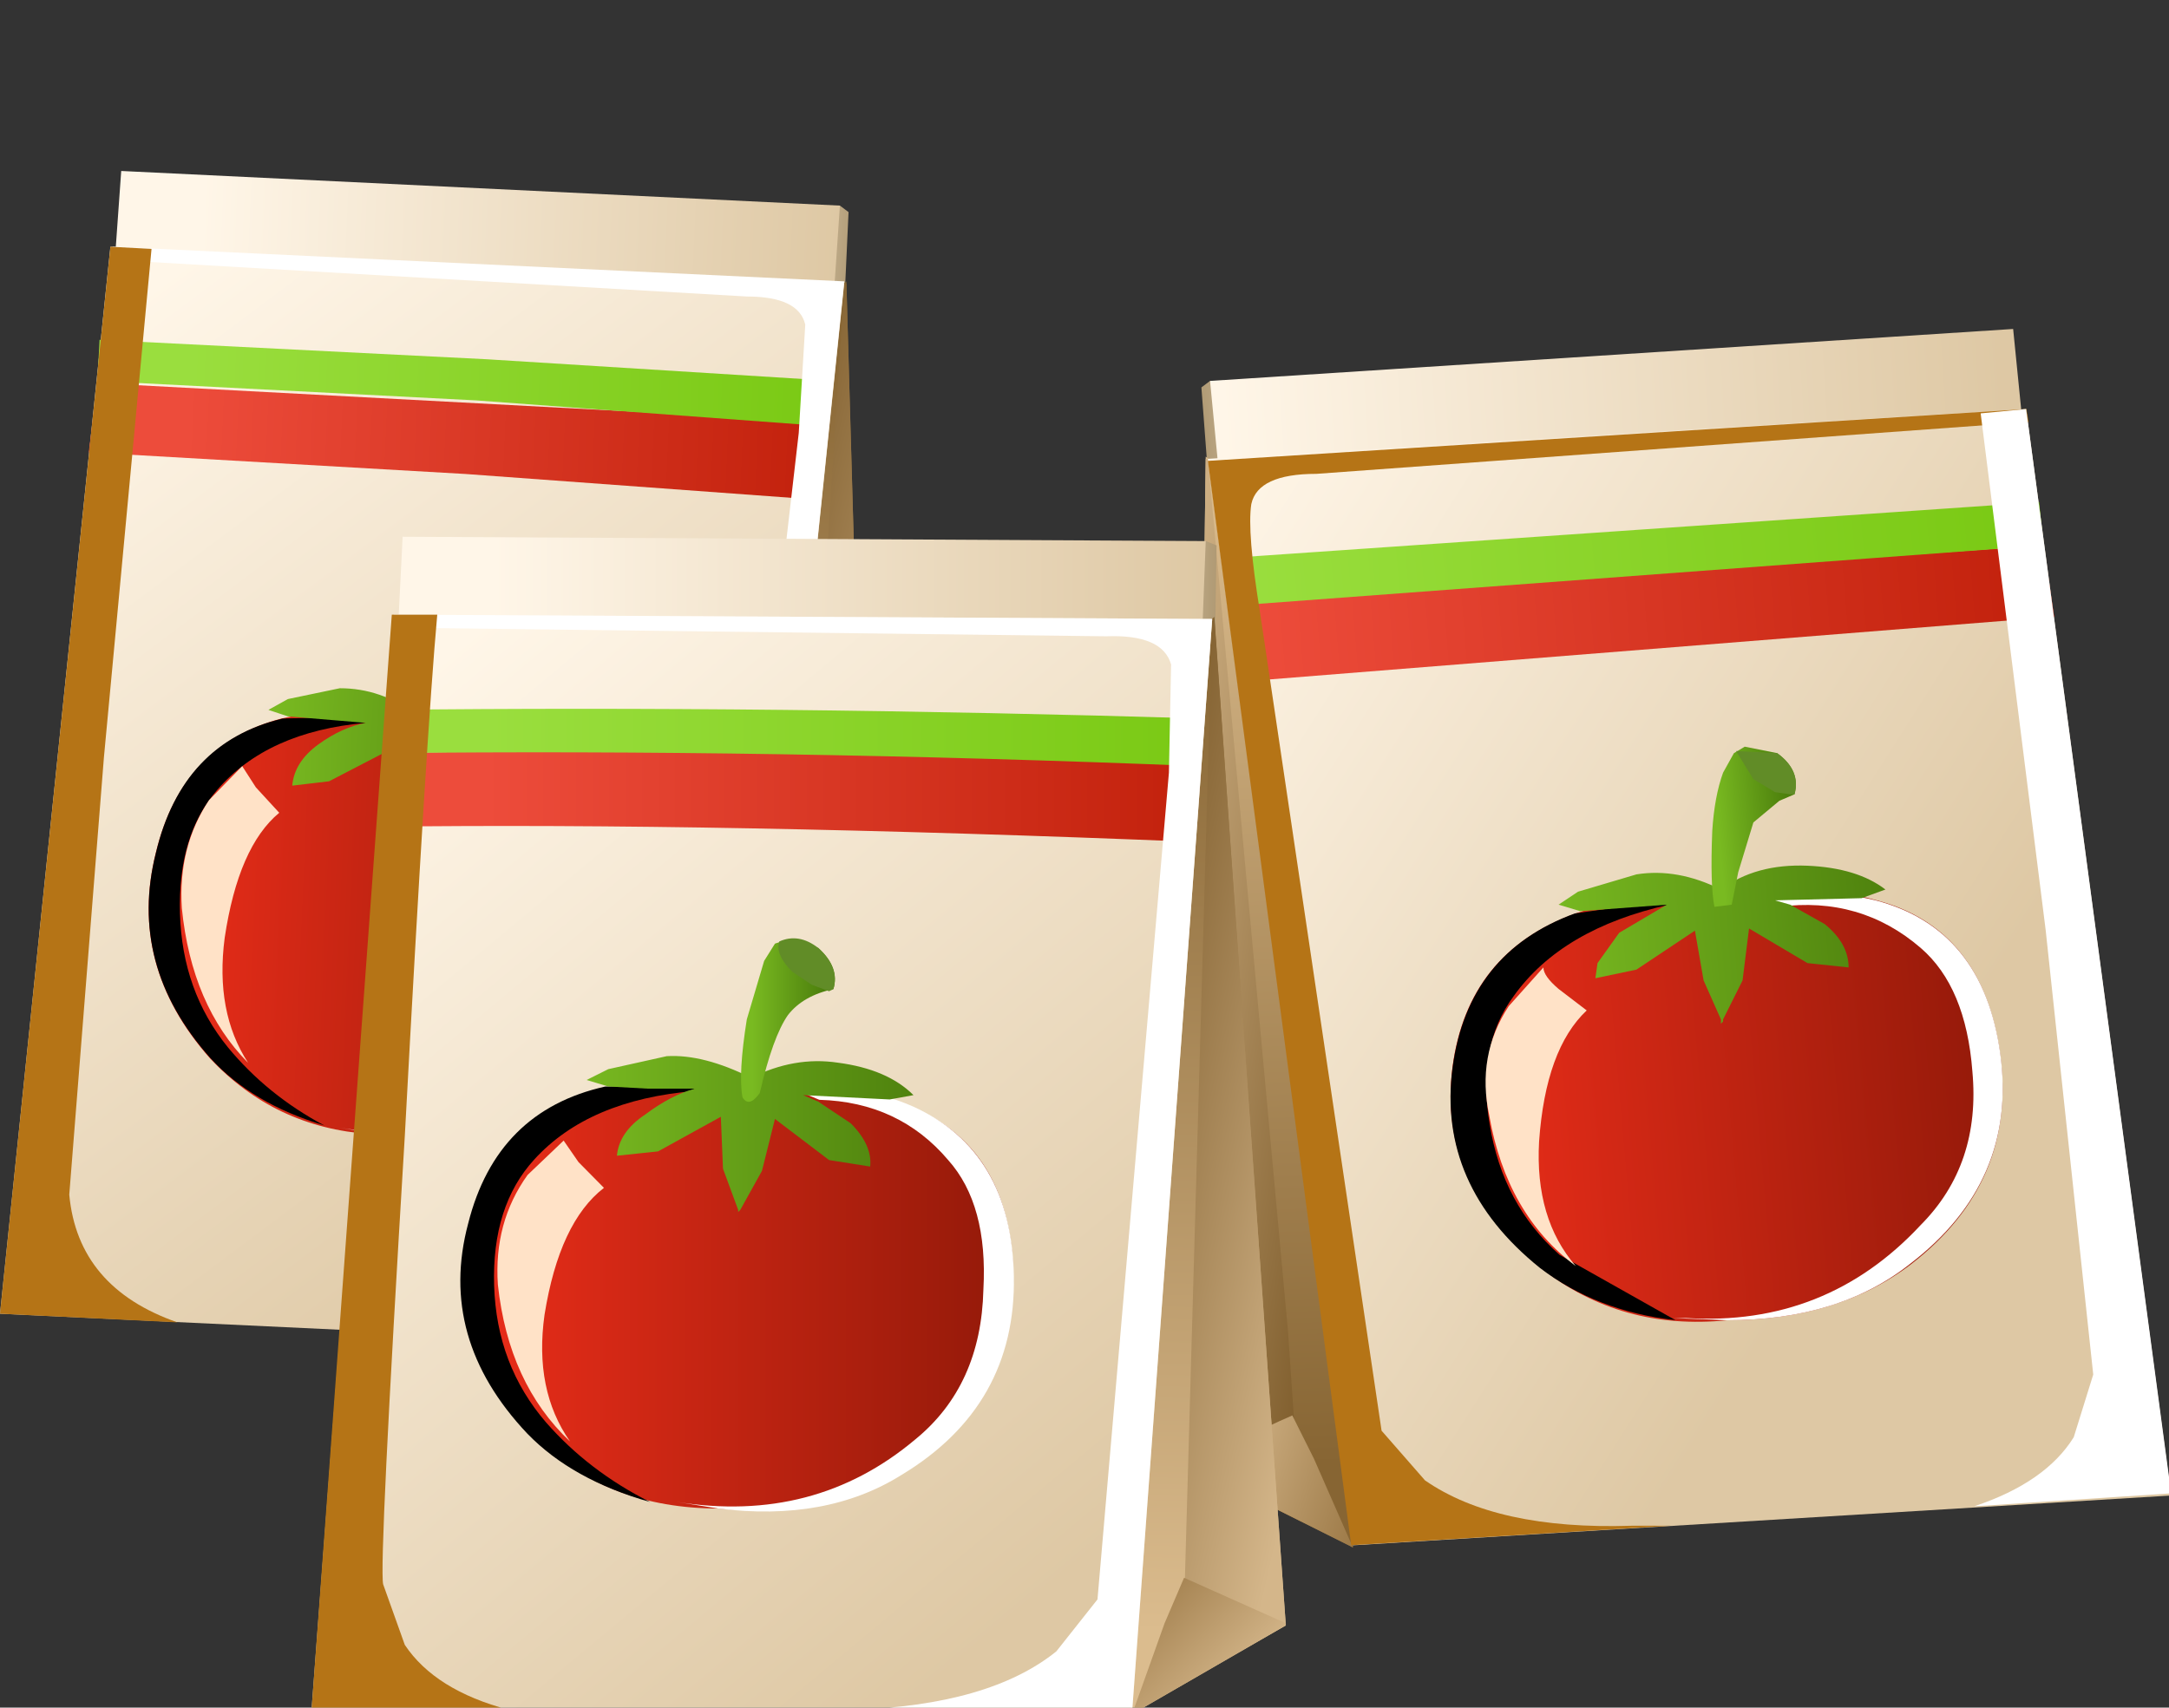 <?xml version="1.0" encoding="UTF-8" standalone="no"?>
<svg xmlns:xlink="http://www.w3.org/1999/xlink" height="39.45px" width="50.1px" xmlns="http://www.w3.org/2000/svg">
  <rect width="100%" height="100%" fill="#333333" stroke="none"/>
  <g transform="matrix(1.0, 0.0, 0.0, 1.0, 0.0, 0.0)">
    <use height="27.25" transform="matrix(1.0, 0.0, 0.0, 1.0, 0.0, 3.95)" width="20.2" xlink:href="#shape0"/>
    <use height="25.45" transform="matrix(1.0, 0.0, 0.0, 1.0, 2.55, 5.7)" width="16.95" xlink:href="#sprite0"/>
    <use height="24.85" transform="matrix(1.0, 0.0, 0.0, 1.0, 0.0, 5.7)" width="4.1" xlink:href="#sprite1"/>
    <use height="9.8" transform="matrix(1.0, 0.0, 0.0, 1.0, 3.45, 16.45)" width="11.4" xlink:href="#shape3"/>
    <use height="9.5" transform="matrix(1.0, 0.0, 0.0, 1.0, 3.45, 16.5)" width="5.0" xlink:href="#sprite2"/>
    <use height="9.45" transform="matrix(1.0, 0.0, 0.0, 1.0, 7.85, 16.8)" width="7.0" xlink:href="#sprite3"/>
    <use height="6.1" transform="matrix(1.0, 0.0, 0.0, 1.0, 6.2, 13.35)" width="6.75" xlink:href="#shape6"/>
    <use height="6.85" transform="matrix(1.0, 0.0, 0.0, 1.0, 4.2, 17.7)" width="2.25" xlink:href="#sprite4"/>
    <use height="28.15" transform="matrix(1.0, 0.0, 0.0, 1.0, 27.55, 7.6)" width="22.6" xlink:href="#shape8"/>
    <use height="26.25" transform="matrix(1.0, 0.0, 0.0, 1.0, 27.9, 9.45)" width="18.95" xlink:href="#sprite5"/>
    <use height="25.35" transform="matrix(1.0, 0.0, 0.0, 1.0, 45.6, 9.45)" width="4.55" xlink:href="#sprite6"/>
    <use height="9.95" transform="matrix(1.0, 0.0, 0.0, 1.0, 33.5, 20.6)" width="12.75" xlink:href="#shape11"/>
    <use height="9.7" transform="matrix(1.0, 0.0, 0.0, 1.0, 33.5, 20.8)" width="5.2" xlink:href="#sprite7"/>
    <use height="9.95" transform="matrix(1.0, 0.0, 0.0, 1.0, 38.65, 20.6)" width="7.6" xlink:href="#sprite8"/>
    <use height="6.45" transform="matrix(1.0, 0.0, 0.0, 1.0, 36.0, 17.2)" width="7.55" xlink:href="#shape14"/>
    <use height="6.9" transform="matrix(1.0, 0.0, 0.0, 1.0, 34.3, 22.35)" width="2.35" xlink:href="#sprite9"/>
    <use height="27.2" transform="matrix(1.0, 0.0, 0.0, 1.0, 7.2, 12.4)" width="22.5" xlink:href="#shape16"/>
    <use height="25.35" transform="matrix(1.0, 0.0, 0.0, 1.0, 9.1, 14.2)" width="18.9" xlink:href="#sprite10"/>
    <use height="25.3" transform="matrix(1.0, 0.0, 0.0, 1.0, 7.2, 14.2)" width="4.55" xlink:href="#sprite11"/>
    <use height="9.9" transform="matrix(1.0, 0.0, 0.0, 1.0, 10.65, 25.0)" width="12.75" xlink:href="#shape19"/>
    <use height="9.7" transform="matrix(1.0, 0.0, 0.0, 1.0, 10.65, 25.0)" width="5.4" xlink:href="#sprite12"/>
    <use height="9.75" transform="matrix(1.0, 0.0, 0.0, 1.0, 15.6, 25.15)" width="7.8" xlink:href="#sprite13"/>
    <use height="6.35" transform="matrix(1.0, 0.0, 0.0, 1.0, 13.55, 21.65)" width="7.55" xlink:href="#shape20"/>
    <use height="6.95" transform="matrix(1.0, 0.0, 0.0, 1.0, 11.5, 26.35)" width="2.45" xlink:href="#sprite14"/>
  </g>
  <defs>
    <g id="shape0" transform="matrix(1.0, 0.0, 0.0, 1.0, 0.0, -3.95)">
      <path d="M16.25 7.85 L19.4 4.75 19.6 4.9 19.45 8.15 16.35 8.5 16.25 7.85" fill="url(#gradient0)" fill-rule="evenodd" stroke="none"/>
      <path d="M19.05 9.9 L2.45 8.85 2.8 3.95 19.4 4.75 19.05 9.9" fill="url(#gradient1)" fill-rule="evenodd" stroke="none"/>
      <path d="M13.8 11.5 L19.55 6.5 20.2 29.35 16.95 31.2 13.8 11.5" fill="url(#gradient2)" fill-rule="evenodd" stroke="none"/>
      <path d="M20.2 29.35 L18.05 30.6 18.25 26.25 19.5 6.55 19.55 6.55 20.2 29.35" fill="url(#gradient3)" fill-rule="evenodd" stroke="none"/>
      <path d="M16.95 31.2 L18.15 28.2 20.2 29.3 20.2 29.35 16.95 31.2" fill="url(#gradient4)" fill-rule="evenodd" stroke="none"/>
      <path d="M16.95 31.15 L0.0 30.35 2.55 5.7 19.5 6.55 16.95 31.15" fill="url(#gradient5)" fill-rule="evenodd" stroke="none"/>
      <path d="M2.25 8.85 L19.15 9.75 18.95 11.55 10.75 10.95 2.05 10.45 2.25 8.85" fill="url(#gradient6)" fill-rule="evenodd" stroke="none"/>
      <path d="M2.3 7.85 L11.25 8.3 19.25 8.8 19.1 9.85 11.0 9.25 2.25 8.8 2.3 7.85" fill="url(#gradient7)" fill-rule="evenodd" stroke="none"/>
    </g>
    <linearGradient gradientTransform="matrix(0.002, 1.0E-4, 1.0E-4, -0.002, 18.1, 6.65)" gradientUnits="userSpaceOnUse" id="gradient0" spreadMethod="pad" x1="-819.2" x2="819.2">
      <stop offset="0.0" stop-color="#fff6e8"/>
      <stop offset="1.0" stop-color="#b09a74"/>
    </linearGradient>
    <linearGradient gradientTransform="matrix(0.009, 4.0E-4, 4.0E-4, -0.009, 11.95, 6.95)" gradientUnits="userSpaceOnUse" id="gradient1" spreadMethod="pad" x1="-819.2" x2="819.2">
      <stop offset="0.0" stop-color="#fff6e8"/>
      <stop offset="1.0" stop-color="#dec8a4"/>
    </linearGradient>
    <linearGradient gradientTransform="matrix(-8.0E-4, 0.013, 0.013, 8.0E-4, 17.15, 18.1)" gradientUnits="userSpaceOnUse" id="gradient2" spreadMethod="pad" x1="-819.2" x2="819.2">
      <stop offset="0.0" stop-color="#876533"/>
      <stop offset="1.0" stop-color="#dbbc8e"/>
    </linearGradient>
    <linearGradient gradientTransform="matrix(0.004, 0.001, 0.001, -0.004, 19.05, 18.65)" gradientUnits="userSpaceOnUse" id="gradient3" spreadMethod="pad" x1="-819.2" x2="819.2">
      <stop offset="0.0" stop-color="#7d5b2a"/>
      <stop offset="1.0" stop-color="#d4b68a"/>
    </linearGradient>
    <linearGradient gradientTransform="matrix(0.002, 0.002, 0.002, -0.002, 17.35, 29.4)" gradientUnits="userSpaceOnUse" id="gradient4" spreadMethod="pad" x1="-819.2" x2="819.2">
      <stop offset="0.0" stop-color="#87622d"/>
      <stop offset="1.0" stop-color="#d4b68a"/>
    </linearGradient>
    <linearGradient gradientTransform="matrix(0.009, 0.012, 0.012, -0.009, 9.2, 17.7)" gradientUnits="userSpaceOnUse" id="gradient5" spreadMethod="pad" x1="-819.2" x2="819.2">
      <stop offset="0.0" stop-color="#fff6e8"/>
      <stop offset="1.0" stop-color="#dec8a4"/>
    </linearGradient>
    <linearGradient gradientTransform="matrix(0.009, 4.0E-4, 4.0E-4, -0.009, 11.65, 10.25)" gradientUnits="userSpaceOnUse" id="gradient6" spreadMethod="pad" x1="-819.2" x2="819.2">
      <stop offset="0.0" stop-color="#ed4c3b"/>
      <stop offset="1.0" stop-color="#c2210c"/>
    </linearGradient>
    <linearGradient gradientTransform="matrix(0.009, 4.0E-4, 4.0E-4, -0.009, 11.75, 8.9)" gradientUnits="userSpaceOnUse" id="gradient7" spreadMethod="pad" x1="-819.2" x2="819.2">
      <stop offset="0.0" stop-color="#9ade3e"/>
      <stop offset="1.0" stop-color="#7ac914"/>
    </linearGradient>
    <g id="sprite0" transform="matrix(1.0, 0.0, 0.0, 1.0, 0.0, 0.0)">
      <use height="25.45" transform="matrix(1.0, 0.0, 0.0, 1.0, 0.0, 0.0)" width="16.95" xlink:href="#shape1"/>
    </g>
    <g id="shape1" transform="matrix(1.0, 0.0, 0.0, 1.0, 0.0, 0.0)">
      <path d="M12.85 24.05 L13.75 22.9 15.9 4.3 16.05 1.8 Q15.9 1.15 14.7 1.15 L0.0 0.3 0.05 0.0 16.95 0.8 14.4 25.45 7.85 25.15 8.65 25.15 Q11.45 25.2 12.85 24.05" fill="#ffffff" fill-rule="evenodd" stroke="none"/>
    </g>
    <g id="sprite1" transform="matrix(1.0, 0.0, 0.0, 1.0, 0.0, 0.0)">
      <use height="24.85" transform="matrix(1.0, 0.0, 0.0, 1.0, 0.0, 0.0)" width="4.1" xlink:href="#shape2"/>
    </g>
    <g id="shape2" transform="matrix(1.0, 0.0, 0.0, 1.0, 0.0, 0.0)">
      <path d="M2.55 0.0 L3.5 0.05 2.4 11.8 1.6 21.9 Q1.8 24.05 4.1 24.85 L0.0 24.65 2.55 0.0" fill="#b57416" fill-rule="evenodd" stroke="none"/>
    </g>
    <g id="shape3" transform="matrix(1.0, 0.0, 0.0, 1.0, -3.45, -16.45)">
      <path d="M12.7 17.2 Q14.85 18.15 14.85 21.0 14.9 23.9 12.45 25.5 10.95 26.5 8.55 26.2 6.35 26.05 4.85 24.45 2.95 22.3 3.6 19.7 4.2 17.2 6.5 16.6 8.25 16.2 9.6 17.05 L12.7 17.2" fill="url(#gradient8)" fill-rule="evenodd" stroke="none"/>
    </g>
    <linearGradient gradientTransform="matrix(0.007, 3.0E-4, 3.0E-4, -0.007, 9.15, 21.4)" gradientUnits="userSpaceOnUse" id="gradient8" spreadMethod="pad" x1="-819.2" x2="819.2">
      <stop offset="0.0" stop-color="#ed2e1a"/>
      <stop offset="1.0" stop-color="#911909"/>
    </linearGradient>
    <g id="sprite2" transform="matrix(1.0, 0.0, 0.0, 1.0, 0.0, 0.0)">
      <use height="9.5" transform="matrix(1.01, 0.0, 0.0, 1.0, 0.0, 0.0)" width="4.95" xlink:href="#shape4"/>
    </g>
    <g id="shape4" transform="matrix(1.0, 0.0, 0.0, 1.0, 0.0, 0.0)">
      <path d="M0.15 3.2 Q0.75 0.65 3.05 0.1 L4.9 0.05 4.95 0.2 Q2.7 0.4 1.55 1.75 0.65 2.8 0.7 4.6 0.75 6.4 1.8 7.7 2.7 8.8 4.0 9.5 2.35 9.0 1.4 7.95 -0.5 5.8 0.15 3.2" fill="#000000" fill-rule="evenodd" stroke="none"/>
    </g>
    <g id="sprite3" transform="matrix(1.0, 0.0, 0.0, 1.0, -0.4, 0.0)">
      <use height="9.45" transform="matrix(0.972, 0.0, 0.0, 1.0, 0.393, 0.0)" width="7.2" xlink:href="#shape5"/>
    </g>
    <g id="shape5" transform="matrix(1.0, 0.0, 0.0, 1.0, -0.25, 0.0)">
      <path d="M6.8 4.5 Q6.9 2.6 6.05 1.6 5.0 0.3 3.3 0.25 L2.85 0.05 Q4.1 -0.15 5.3 0.4 7.4 1.4 7.45 4.2 7.5 7.1 5.05 8.65 3.45 9.7 1.15 9.4 L0.25 9.25 Q3.2 9.75 5.35 7.85 6.75 6.65 6.8 4.5" fill="#ffffff" fill-rule="evenodd" stroke="none"/>
    </g>
    <g id="shape6" transform="matrix(1.0, 0.0, 0.0, 1.0, -6.2, -13.35)">
      <path d="M6.65 16.15 L7.85 15.9 Q8.8 15.9 9.6 16.5 10.35 16.0 11.4 16.25 12.4 16.45 12.95 17.0 L12.45 17.1 10.65 16.9 11.6 17.6 Q12.05 18.1 11.95 18.6 L11.15 18.4 10.45 17.85 10.05 17.45 9.75 18.6 9.25 19.45 8.95 18.5 8.95 17.35 7.6 18.05 6.75 18.15 Q6.8 17.6 7.35 17.2 7.9 16.8 8.45 16.7 L6.65 16.55 6.2 16.4 6.65 16.15" fill="url(#gradient9)" fill-rule="evenodd" stroke="none"/>
      <path d="M10.4 15.1 Q10.1 15.6 9.75 16.85 L9.4 16.9 9.55 15.15 9.95 13.85 10.2 13.45 10.45 13.35 Q10.75 13.3 11.05 13.6 11.5 14.05 11.35 14.55 10.75 14.65 10.4 15.1" fill="url(#gradient10)" fill-rule="evenodd" stroke="none"/>
      <path d="M11.05 13.6 Q11.5 14.05 11.35 14.55 L11.25 14.6 Q10.8 14.5 10.5 14.15 10.15 13.75 10.25 13.45 10.55 13.15 11.05 13.6" fill="#618c27" fill-rule="evenodd" stroke="none"/>
    </g>
    <linearGradient gradientTransform="matrix(0.004, 2.0E-4, 2.0E-4, -0.004, 9.5, 17.75)" gradientUnits="userSpaceOnUse" id="gradient9" spreadMethod="pad" x1="-819.2" x2="819.2">
      <stop offset="0.0" stop-color="#79ba21"/>
      <stop offset="1.0" stop-color="#4d800d"/>
    </linearGradient>
    <linearGradient gradientTransform="matrix(0.001, 0.0, 0.0, -0.001, 10.4, 15.2)" gradientUnits="userSpaceOnUse" id="gradient10" spreadMethod="pad" x1="-819.2" x2="819.2">
      <stop offset="0.0" stop-color="#79ba21"/>
      <stop offset="1.0" stop-color="#4d800d"/>
    </linearGradient>
    <g id="sprite4" transform="matrix(1.0, 0.0, 0.0, 1.0, 0.0, 0.0)">
      <use height="7.0" transform="matrix(0.9, 0.0, 0.0, 0.979, 0.0, 0.0)" width="2.5" xlink:href="#shape7"/>
    </g>
    <g id="shape7" transform="matrix(1.0, 0.0, 0.0, 1.0, 0.0, 0.0)">
      <path d="M1.55 0.0 L1.9 0.5 2.5 1.1 Q1.45 1.9 1.1 4.05 0.85 5.8 1.7 7.0 0.25 5.65 0.0 3.35 -0.1 1.9 0.7 0.8 L1.55 0.0" fill="#ffe2c7" fill-rule="evenodd" stroke="none"/>
    </g>
    <g id="shape8" transform="matrix(1.0, 0.0, 0.0, 1.0, -27.55, -7.6)">
      <path d="M31.6 11.85 L31.45 12.55 28.0 12.25 27.75 8.95 27.95 8.8 31.6 11.85" fill="url(#gradient11)" fill-rule="evenodd" stroke="none"/>
      <path d="M46.5 7.6 L47.0 12.6 28.45 14.0 27.95 8.8 46.5 7.6" fill="url(#gradient12)" fill-rule="evenodd" stroke="none"/>
      <path d="M34.4 15.55 L31.25 35.75 27.55 33.9 27.85 10.55 34.4 15.55" fill="url(#gradient13)" fill-rule="evenodd" stroke="none"/>
      <path d="M27.55 33.9 L27.85 10.6 27.9 10.6 29.75 30.75 30.05 35.15 27.55 33.9" fill="url(#gradient14)" fill-rule="evenodd" stroke="none"/>
      <path d="M31.25 35.75 L27.55 33.9 27.6 33.85 Q28.7 33.2 29.85 32.7 L30.35 33.7 31.25 35.75" fill="url(#gradient15)" fill-rule="evenodd" stroke="none"/>
      <path d="M46.8 9.45 L50.15 34.55 31.25 35.7 27.9 10.6 46.8 9.45" fill="url(#gradient16)" fill-rule="evenodd" stroke="none"/>
      <path d="M47.45 14.25 L28.65 15.75 28.35 13.9 47.2 12.6 47.45 14.25" fill="url(#gradient17)" fill-rule="evenodd" stroke="none"/>
      <path d="M47.2 12.6 L28.4 14.0 28.25 12.9 47.1 11.6 47.2 12.6" fill="url(#gradient18)" fill-rule="evenodd" stroke="none"/>
    </g>
    <linearGradient gradientTransform="matrix(-0.002, 1.0E-4, -1.0E-4, -0.002, 29.45, 10.7)" gradientUnits="userSpaceOnUse" id="gradient11" spreadMethod="pad" x1="-819.2" x2="819.2">
      <stop offset="0.0" stop-color="#fff6e8"/>
      <stop offset="1.0" stop-color="#b09a74"/>
    </linearGradient>
    <linearGradient gradientTransform="matrix(0.011, -7.0E-4, -7.0E-4, -0.011, 37.35, 10.85)" gradientUnits="userSpaceOnUse" id="gradient12" spreadMethod="pad" x1="-819.2" x2="819.2">
      <stop offset="0.0" stop-color="#fff6e8"/>
      <stop offset="1.0" stop-color="#dec8a4"/>
    </linearGradient>
    <linearGradient gradientTransform="matrix(-5.0E-4, -0.014, 0.014, -5.0E-4, 30.8, 22.35)" gradientUnits="userSpaceOnUse" id="gradient13" spreadMethod="pad" x1="-819.2" x2="819.2">
      <stop offset="0.0" stop-color="#876533"/>
      <stop offset="1.0" stop-color="#dbbc8e"/>
    </linearGradient>
    <linearGradient gradientTransform="matrix(-0.004, -7.0E-4, 7.0E-4, -0.004, 28.6, 23.0)" gradientUnits="userSpaceOnUse" id="gradient14" spreadMethod="pad" x1="-819.2" x2="819.2">
      <stop offset="0.0" stop-color="#7d5b2a"/>
      <stop offset="1.0" stop-color="#d4b68a"/>
    </linearGradient>
    <linearGradient gradientTransform="matrix(-0.003, -0.001, 0.001, -0.003, 30.7, 33.9)" gradientUnits="userSpaceOnUse" id="gradient15" spreadMethod="pad" x1="-819.2" x2="819.2">
      <stop offset="0.0" stop-color="#87622d"/>
      <stop offset="1.0" stop-color="#d4b68a"/>
    </linearGradient>
    <linearGradient gradientTransform="matrix(0.011, 0.007, 0.007, -0.011, 35.15, 19.9)" gradientUnits="userSpaceOnUse" id="gradient16" spreadMethod="pad" x1="-819.2" x2="819.2">
      <stop offset="0.0" stop-color="#fff6e8"/>
      <stop offset="1.0" stop-color="#dec8a4"/>
    </linearGradient>
    <linearGradient gradientTransform="matrix(0.011, -9.0E-4, -9.0E-4, -0.011, 38.0, 14.05)" gradientUnits="userSpaceOnUse" id="gradient17" spreadMethod="pad" x1="-819.2" x2="819.2">
      <stop offset="0.0" stop-color="#ed4c3b"/>
      <stop offset="1.0" stop-color="#c2210c"/>
    </linearGradient>
    <linearGradient gradientTransform="matrix(0.011, -0.001, -0.001, -0.011, 37.65, 12.75)" gradientUnits="userSpaceOnUse" id="gradient18" spreadMethod="pad" x1="-819.2" x2="819.2">
      <stop offset="0.0" stop-color="#9ade3e"/>
      <stop offset="1.0" stop-color="#7ac914"/>
    </linearGradient>
    <g id="sprite5" transform="matrix(1.0, 0.0, 0.0, 1.0, 0.0, 0.0)">
      <use height="26.3" transform="matrix(1.003, 0.0, 0.0, 0.998, 0.0, 0.0)" width="18.9" xlink:href="#shape9"/>
    </g>
    <g id="shape9" transform="matrix(1.0, 0.0, 0.0, 1.0, 0.0, 0.0)">
      <path d="M18.85 0.0 L18.9 0.3 2.5 1.5 Q1.15 1.5 1.0 2.2 0.9 2.85 1.2 4.7 L4.0 23.65 5.0 24.8 Q6.65 25.95 9.75 25.85 L10.65 25.85 3.3 26.3 0.0 1.2 18.85 0.0" fill="#b57416" fill-rule="evenodd" stroke="none"/>
    </g>
    <g id="sprite6" transform="matrix(1.0, 0.0, 0.0, 1.0, 0.0, 0.0)">
      <use height="25.4" transform="matrix(1.0, 0.0, 0.0, 0.998, 0.0, 0.0)" width="4.55" xlink:href="#shape10"/>
    </g>
    <g id="shape10" transform="matrix(1.0, 0.0, 0.0, 1.0, 0.0, 0.0)">
      <path d="M1.2 0.0 L4.55 25.1 0.0 25.4 Q1.65 24.85 2.3 23.8 L2.75 22.35 1.65 12.05 0.15 0.1 1.2 0.0" fill="#ffffff" fill-rule="evenodd" stroke="none"/>
    </g>
    <g id="shape11" transform="matrix(1.0, 0.0, 0.0, 1.0, -33.5, -20.6)">
      <path d="M43.35 20.8 Q45.8 21.45 46.2 24.35 46.6 27.3 44.15 29.2 42.45 30.5 39.9 30.5 37.45 30.75 35.6 29.3 33.2 27.35 33.55 24.65 33.9 22.0 36.4 21.1 38.4 20.4 39.85 21.1 41.4 20.25 43.35 20.8" fill="url(#gradient19)" fill-rule="evenodd" stroke="none"/>
    </g>
    <linearGradient gradientTransform="matrix(0.008, -7.0E-4, -7.0E-4, -0.008, 39.95, 25.6)" gradientUnits="userSpaceOnUse" id="gradient19" spreadMethod="pad" x1="-819.2" x2="819.2">
      <stop offset="0.0" stop-color="#ed2e1a"/>
      <stop offset="1.0" stop-color="#911909"/>
    </linearGradient>
    <g id="sprite7" transform="matrix(1.0, 0.0, 0.0, 1.0, 0.05, 0.0)">
      <use height="9.65" transform="matrix(1.01, 0.0, 0.0, 1.005, -0.05, 3.0E-4)" width="5.15" xlink:href="#shape12"/>
    </g>
    <g id="shape12" transform="matrix(1.0, 0.0, 0.0, 1.0, 0.0, -0.05)">
      <path d="M5.0 0.15 Q2.55 0.7 1.45 2.25 0.6 3.4 0.9 5.2 1.2 7.05 2.5 8.2 L5.15 9.7 Q3.35 9.5 2.05 8.5 -0.3 6.6 0.05 3.9 0.4 1.25 2.85 0.35 L4.95 0.05 5.0 0.15" fill="#000000" fill-rule="evenodd" stroke="none"/>
    </g>
    <g id="sprite8" transform="matrix(1.0, 0.0, 0.0, 1.0, 0.0, 0.0)">
      <use height="9.95" transform="matrix(0.994, 0.0, 0.0, 1.0, 0.0, 0.0)" width="7.65" xlink:href="#shape13"/>
    </g>
    <g id="shape13" transform="matrix(1.0, 0.0, 0.0, 1.0, 0.0, 0.0)">
      <path d="M6.95 4.15 Q6.8 2.2 5.75 1.3 4.35 0.1 2.45 0.35 L1.95 0.2 Q3.25 -0.15 4.7 0.2 7.2 0.85 7.6 3.75 8.0 6.7 5.5 8.6 3.85 9.9 1.25 9.9 L0.0 9.85 0.3 9.85 Q3.55 10.05 5.75 7.7 7.15 6.3 6.95 4.15" fill="#ffffff" fill-rule="evenodd" stroke="none"/>
    </g>
    <g id="shape14" transform="matrix(1.0, 0.0, 0.0, 1.0, -36.0, -17.2)">
      <path d="M43.0 20.75 L41.0 20.8 41.35 20.9 42.15 21.35 Q42.7 21.8 42.7 22.35 L41.75 22.25 40.4 21.45 40.25 22.65 39.8 23.55 39.8 23.6 39.75 23.65 39.75 23.55 39.35 22.65 39.15 21.5 37.8 22.4 36.85 22.6 36.9 22.25 37.4 21.55 38.5 20.9 36.5 21.05 36.0 20.9 36.45 20.6 37.8 20.2 Q38.75 20.05 39.75 20.55 40.55 19.95 41.75 20.0 42.9 20.05 43.55 20.55 L43.0 20.75" fill="url(#gradient20)" fill-rule="evenodd" stroke="none"/>
      <path d="M40.5 19.0 L40.15 20.15 40.0 20.9 39.6 20.95 Q39.5 20.45 39.55 19.2 39.6 18.4 39.8 17.85 L40.05 17.4 40.3 17.25 41.05 17.4 Q41.6 17.8 41.45 18.35 L41.1 18.5 40.5 19.0" fill="url(#gradient21)" fill-rule="evenodd" stroke="none"/>
      <path d="M41.05 17.4 Q41.6 17.8 41.45 18.35 L41.35 18.35 41.0 18.3 40.5 18.0 40.1 17.35 41.05 17.4" fill="#618c27" fill-rule="evenodd" stroke="none"/>
    </g>
    <linearGradient gradientTransform="matrix(0.005, -4.0E-4, -4.0E-4, -0.005, 39.85, 21.8)" gradientUnits="userSpaceOnUse" id="gradient20" spreadMethod="pad" x1="-819.2" x2="819.2">
      <stop offset="0.0" stop-color="#79ba21"/>
      <stop offset="1.0" stop-color="#4d800d"/>
    </linearGradient>
    <linearGradient gradientTransform="matrix(0.001, -1.0E-4, -1.0E-4, -0.001, 40.5, 19.1)" gradientUnits="userSpaceOnUse" id="gradient21" spreadMethod="pad" x1="-819.2" x2="819.2">
      <stop offset="0.0" stop-color="#79ba21"/>
      <stop offset="1.0" stop-color="#4d800d"/>
    </linearGradient>
    <g id="sprite9" transform="matrix(1.0, 0.0, 0.0, 1.0, 0.0, 0.0)">
      <use height="6.95" transform="matrix(1.0, 0.0, 0.0, 0.993, 0.0, 0.0)" width="2.35" xlink:href="#shape15"/>
    </g>
    <g id="shape15" transform="matrix(1.0, 0.0, 0.0, 1.0, 0.0, 0.0)">
      <path d="M1.35 0.0 Q1.35 0.2 1.7 0.5 L2.35 1.0 Q1.4 1.9 1.25 4.05 1.15 5.85 2.1 6.95 0.5 5.75 0.1 3.45 -0.2 2.05 0.55 0.9 L1.35 0.0" fill="#ffe2c7" fill-rule="evenodd" stroke="none"/>
    </g>
    <g id="shape16" transform="matrix(1.0, 0.0, 0.0, 1.0, -7.2, -12.4)">
      <path d="M24.4 15.75 L27.85 12.5 28.1 12.6 28.05 15.95 24.6 16.45 24.4 15.75" fill="url(#gradient22)" fill-rule="evenodd" stroke="none"/>
      <path d="M27.65 17.75 L9.05 17.4 9.3 12.4 27.85 12.5 27.65 17.75" fill="url(#gradient23)" fill-rule="evenodd" stroke="none"/>
      <path d="M21.85 19.6 L28.05 14.25 29.7 37.55 26.15 39.6 21.85 19.6" fill="url(#gradient24)" fill-rule="evenodd" stroke="none"/>
      <path d="M27.3 38.9 L28.0 14.3 28.05 14.3 29.7 37.55 27.3 38.9" fill="url(#gradient25)" fill-rule="evenodd" stroke="none"/>
      <path d="M26.15 39.6 L26.9 37.5 27.35 36.45 29.7 37.5 29.7 37.55 26.15 39.6" fill="url(#gradient26)" fill-rule="evenodd" stroke="none"/>
      <path d="M26.15 39.55 L7.2 39.45 9.1 14.2 28.0 14.3 26.15 39.55" fill="url(#gradient27)" fill-rule="evenodd" stroke="none"/>
      <path d="M8.85 17.4 Q15.9 17.25 27.75 17.6 L27.6 19.45 Q16.55 19.0 8.75 19.1 L8.85 17.4" fill="url(#gradient28)" fill-rule="evenodd" stroke="none"/>
      <path d="M8.9 16.4 Q17.8 16.3 27.8 16.6 L27.7 17.7 Q17.8 17.3 8.85 17.4 L8.9 16.4" fill="url(#gradient29)" fill-rule="evenodd" stroke="none"/>
    </g>
    <linearGradient gradientTransform="matrix(0.002, 0.0, 0.0, -0.002, 26.45, 14.45)" gradientUnits="userSpaceOnUse" id="gradient22" spreadMethod="pad" x1="-819.2" x2="819.2">
      <stop offset="0.0" stop-color="#fff6e8"/>
      <stop offset="1.0" stop-color="#b09a74"/>
    </linearGradient>
    <linearGradient gradientTransform="matrix(0.01, 0.0, 0.0, -0.01, 19.6, 15.05)" gradientUnits="userSpaceOnUse" id="gradient23" spreadMethod="pad" x1="-819.2" x2="819.2">
      <stop offset="0.0" stop-color="#fff6e8"/>
      <stop offset="1.0" stop-color="#dec8a4"/>
    </linearGradient>
    <linearGradient gradientTransform="matrix(-3.0E-4, 0.014, 0.014, 3.0E-4, 25.8, 26.2)" gradientUnits="userSpaceOnUse" id="gradient24" spreadMethod="pad" x1="-819.2" x2="819.2">
      <stop offset="0.0" stop-color="#876533"/>
      <stop offset="1.0" stop-color="#dbbc8e"/>
    </linearGradient>
    <linearGradient gradientTransform="matrix(0.004, 9.0E-4, 9.0E-4, -0.004, 28.05, 26.7)" gradientUnits="userSpaceOnUse" id="gradient25" spreadMethod="pad" x1="-819.2" x2="819.2">
      <stop offset="0.0" stop-color="#7d5b2a"/>
      <stop offset="1.0" stop-color="#d4b68a"/>
    </linearGradient>
    <linearGradient gradientTransform="matrix(0.002, 0.002, 0.002, -0.002, 26.6, 37.7)" gradientUnits="userSpaceOnUse" id="gradient26" spreadMethod="pad" x1="-819.2" x2="819.2">
      <stop offset="0.0" stop-color="#87622d"/>
      <stop offset="1.0" stop-color="#d4b68a"/>
    </linearGradient>
    <linearGradient gradientTransform="matrix(0.01, 0.012, 0.012, -0.01, 17.0, 26.15)" gradientUnits="userSpaceOnUse" id="gradient27" spreadMethod="pad" x1="-819.2" x2="819.2">
      <stop offset="0.0" stop-color="#fff6e8"/>
      <stop offset="1.0" stop-color="#dec8a4"/>
    </linearGradient>
    <linearGradient gradientTransform="matrix(0.01, 0.0, 0.0, -0.01, 19.4, 18.4)" gradientUnits="userSpaceOnUse" id="gradient28" spreadMethod="pad" x1="-819.2" x2="819.2">
      <stop offset="0.0" stop-color="#ed4c3b"/>
      <stop offset="1.0" stop-color="#c2210c"/>
    </linearGradient>
    <linearGradient gradientTransform="matrix(0.01, 0.0, 0.0, -0.01, 19.5, 17.05)" gradientUnits="userSpaceOnUse" id="gradient29" spreadMethod="pad" x1="-819.2" x2="819.2">
      <stop offset="0.0" stop-color="#9ade3e"/>
      <stop offset="1.0" stop-color="#7ac914"/>
    </linearGradient>
    <g id="sprite10" transform="matrix(1.0, 0.0, 0.0, 1.0, 0.0, 0.0)">
      <use height="25.35" transform="matrix(1.0, 0.0, 0.0, 1.0, 0.0, 0.0)" width="18.9" xlink:href="#shape17"/>
    </g>
    <g id="shape17" transform="matrix(1.0, 0.0, 0.0, 1.0, 0.0, 0.0)">
      <path d="M15.3 23.95 L16.25 22.75 17.9 3.65 17.95 1.15 Q17.75 0.45 16.45 0.5 L0.0 0.3 0.0 0.0 18.9 0.1 17.05 25.35 10.6 25.3 Q13.75 25.2 15.3 23.95" fill="#ffffff" fill-rule="evenodd" stroke="none"/>
    </g>
    <g id="sprite11" transform="matrix(1.0, 0.0, 0.0, 1.0, 0.0, 0.0)">
      <use height="25.3" transform="matrix(1.0, 0.0, 0.0, 1.0, 0.0, 0.0)" width="4.55" xlink:href="#shape18"/>
    </g>
    <g id="shape18" transform="matrix(1.0, 0.0, 0.0, 1.0, 0.0, 0.0)">
      <path d="M1.85 0.0 L2.9 0.0 Q2.65 2.75 2.15 12.05 1.55 21.95 1.65 22.4 L2.15 23.8 Q2.85 24.85 4.55 25.3 L0.0 25.25 1.85 0.0" fill="#b57416" fill-rule="evenodd" stroke="none"/>
    </g>
    <g id="shape19" transform="matrix(1.0, 0.0, 0.0, 1.0, -10.65, -25.0)">
      <path d="M20.85 25.5 Q23.25 26.35 23.4 29.25 23.55 32.25 20.9 33.95 19.1 35.1 16.6 34.85 14.05 34.85 12.4 33.25 10.2 31.15 10.8 28.45 11.4 25.85 13.95 25.2 15.85 24.65 17.4 25.5 19.05 24.8 20.85 25.5" fill="url(#gradient30)" fill-rule="evenodd" stroke="none"/>
    </g>
    <linearGradient gradientTransform="matrix(0.008, 0.0, 0.0, -0.008, 17.05, 29.95)" gradientUnits="userSpaceOnUse" id="gradient30" spreadMethod="pad" x1="-819.2" x2="819.2">
      <stop offset="0.0" stop-color="#ed2e1a"/>
      <stop offset="1.0" stop-color="#911909"/>
    </linearGradient>
    <g id="sprite12" transform="matrix(1.0, 0.0, 0.0, 1.0, 0.05, 0.0)">
      <use height="9.5" transform="matrix(1.091, 0.0, 0.0, 1.021, -0.05, 0.0)" width="4.95" xlink:href="#shape4"/>
    </g>
    <g id="sprite13" transform="matrix(1.0, 0.0, 0.0, 1.0, -0.25, 0.0)">
      <use height="9.45" transform="matrix(1.083, 0.0, 0.0, 1.032, 0.271, 0.0)" width="7.2" xlink:href="#shape5"/>
    </g>
    <g id="shape20" transform="matrix(1.0, 0.0, 0.0, 1.0, -13.55, -21.65)">
      <path d="M21.1 25.3 L20.55 25.4 18.55 25.3 18.9 25.45 19.65 25.95 Q20.15 26.45 20.1 26.95 L19.15 26.8 17.9 25.85 17.6 27.05 17.1 27.95 17.05 28.0 17.05 27.95 16.7 27.0 16.65 25.8 15.2 26.6 14.25 26.7 Q14.3 26.15 14.9 25.75 15.5 25.3 16.05 25.15 L14.95 25.15 14.05 25.1 13.55 24.95 14.05 24.7 15.4 24.4 Q16.25 24.35 17.35 24.9 18.35 24.4 19.35 24.55 20.5 24.7 21.1 25.3" fill="url(#gradient31)" fill-rule="evenodd" stroke="none"/>
      <path d="M18.2 21.7 L18.9 21.9 Q19.4 22.35 19.25 22.85 18.55 23.0 18.2 23.45 17.85 23.95 17.55 25.25 17.3 25.6 17.15 25.35 17.05 24.8 17.25 23.55 L17.65 22.2 17.9 21.8 18.2 21.7" fill="url(#gradient32)" fill-rule="evenodd" stroke="none"/>
      <path d="M18.9 21.9 Q19.4 22.35 19.25 22.85 L19.15 22.9 18.75 22.75 18.3 22.45 Q17.9 22.05 18.0 21.75 18.45 21.55 18.9 21.9" fill="#618c27" fill-rule="evenodd" stroke="none"/>
    </g>
    <linearGradient gradientTransform="matrix(0.005, 0.0, 0.0, -0.005, 17.35, 26.2)" gradientUnits="userSpaceOnUse" id="gradient31" spreadMethod="pad" x1="-819.2" x2="819.2">
      <stop offset="0.0" stop-color="#79ba21"/>
      <stop offset="1.0" stop-color="#4d800d"/>
    </linearGradient>
    <linearGradient gradientTransform="matrix(0.001, 0.0, 0.0, -0.001, 18.2, 23.55)" gradientUnits="userSpaceOnUse" id="gradient32" spreadMethod="pad" x1="-819.2" x2="819.2">
      <stop offset="0.0" stop-color="#79ba21"/>
      <stop offset="1.0" stop-color="#4d800d"/>
    </linearGradient>
    <g id="sprite14" transform="matrix(1.0, 0.0, 0.0, 1.0, 0.0, 0.0)">
      <use height="7.0" transform="matrix(0.98, 0.0, 0.0, 0.993, 0.0, 0.0)" width="2.5" xlink:href="#shape7"/>
    </g>
  </defs>
</svg>
